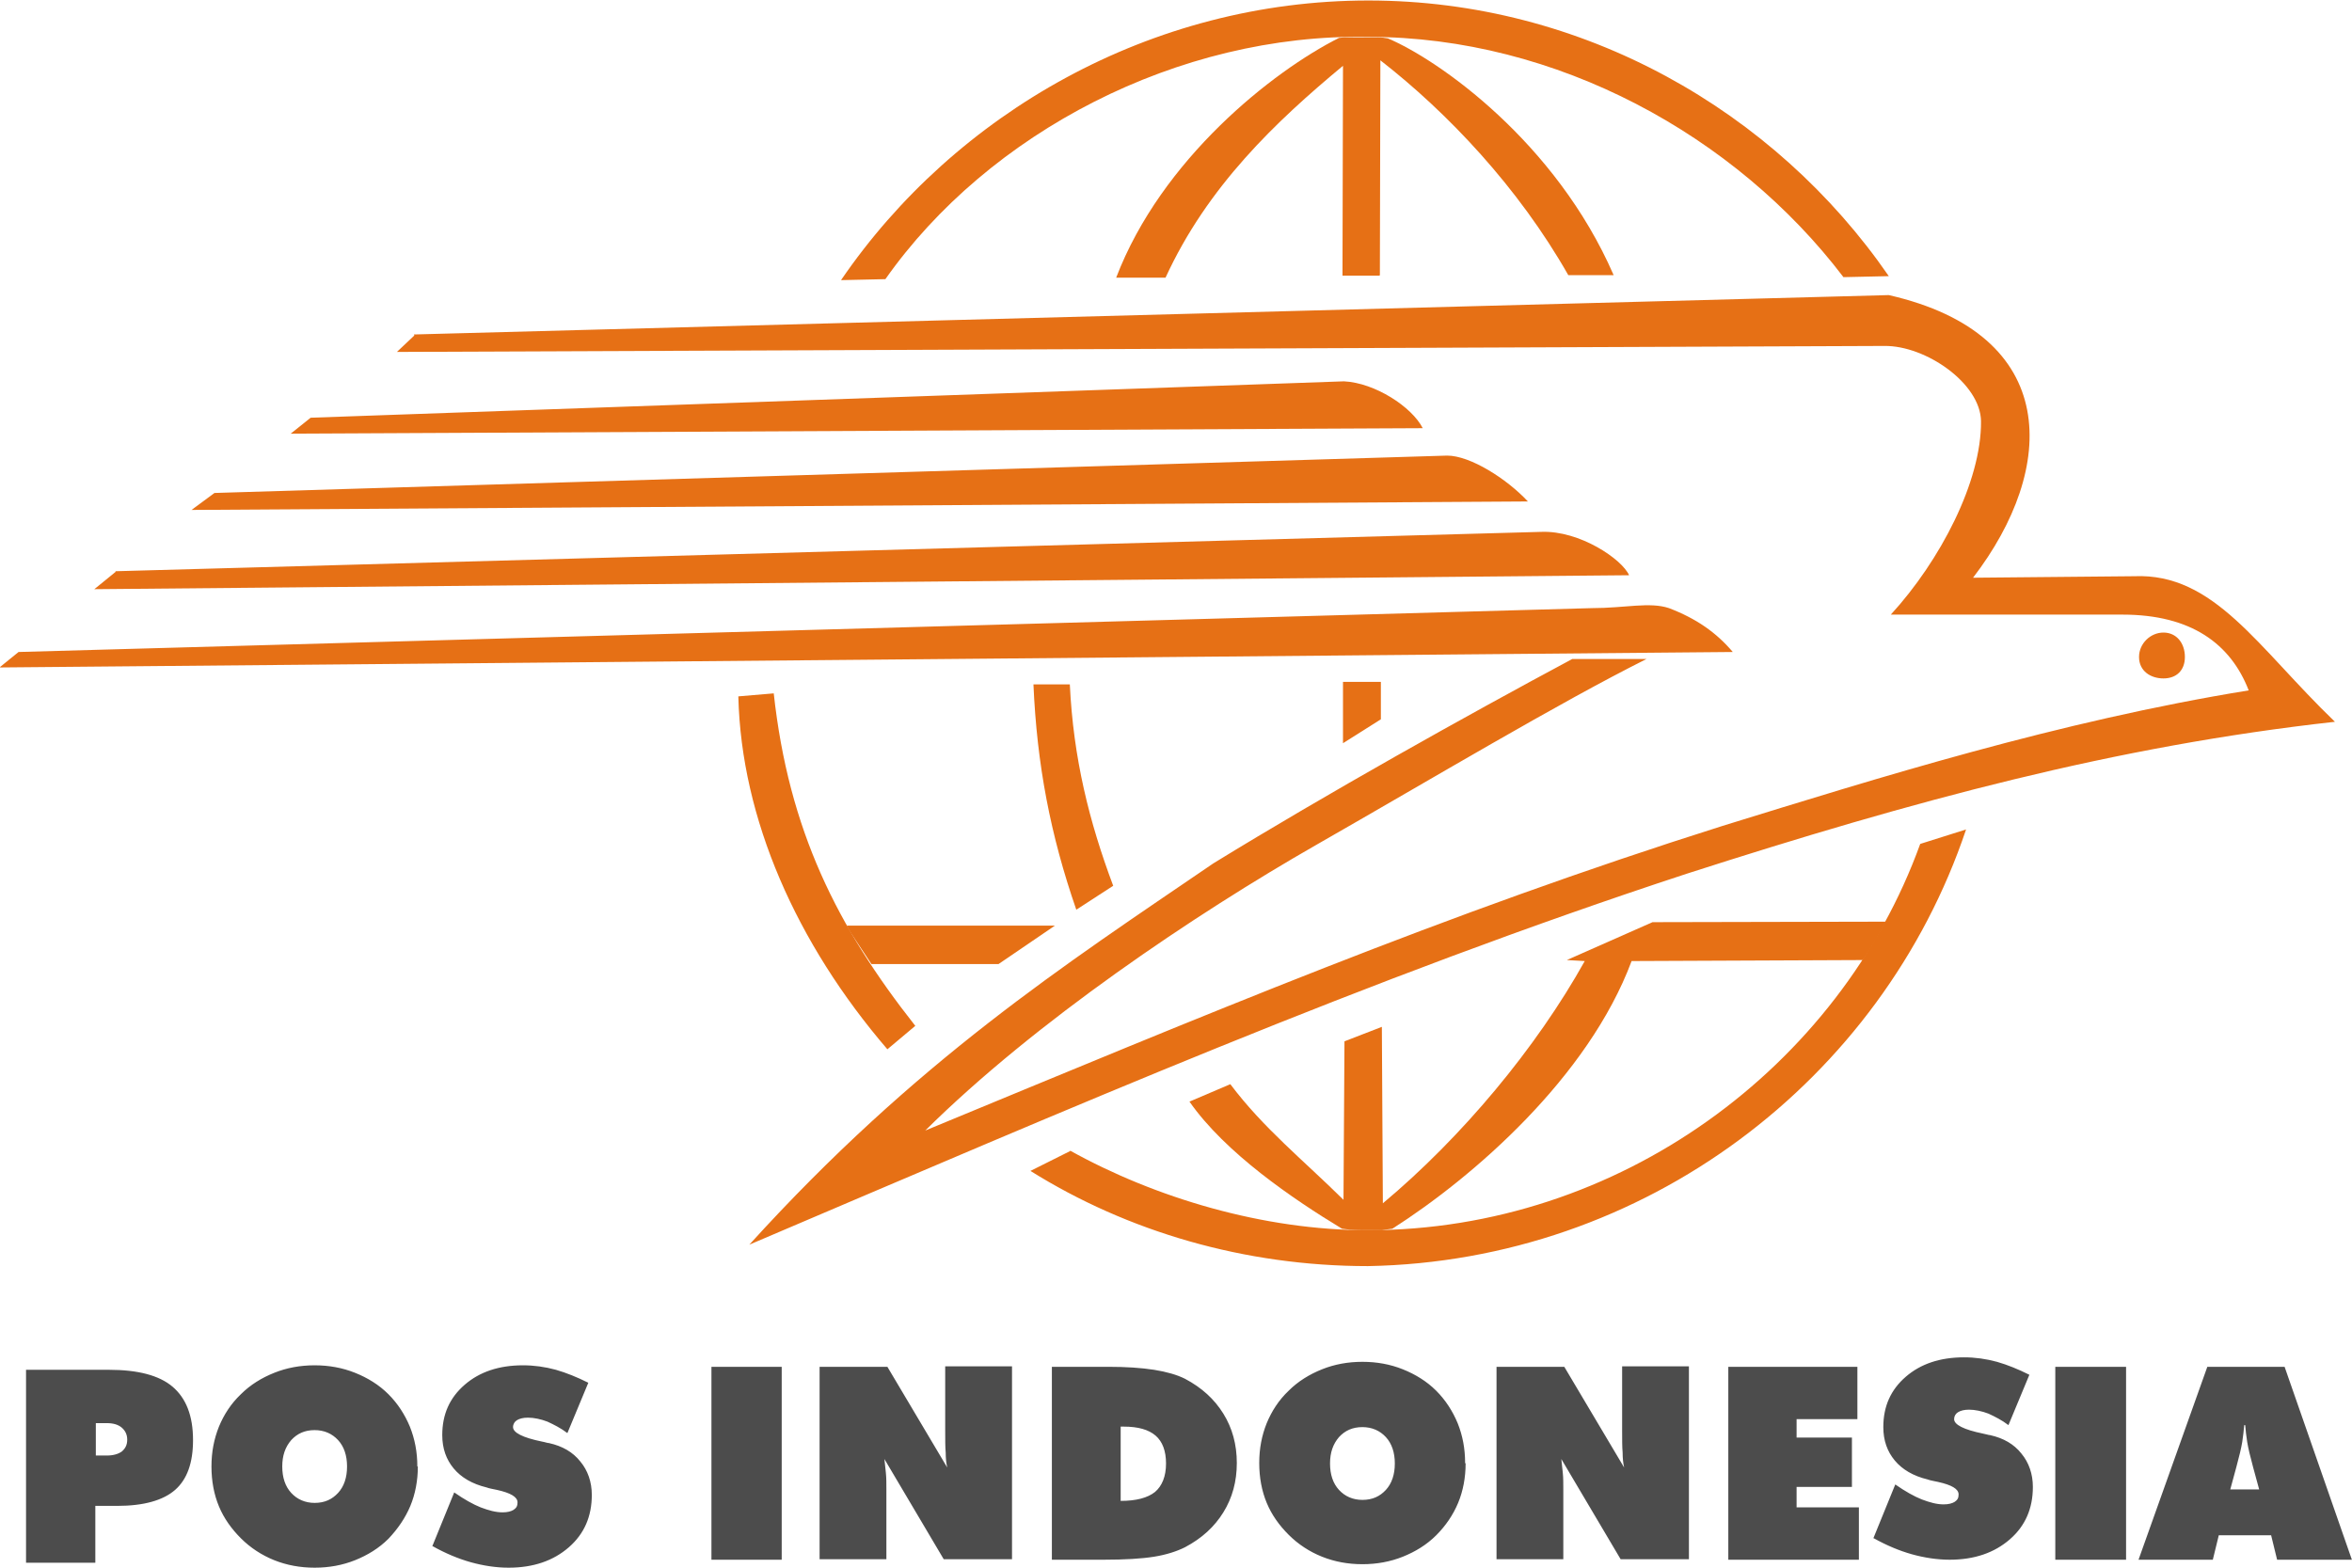 <svg width="141" height="94" viewBox="0 0 141 94" fill="none" xmlns="http://www.w3.org/2000/svg">
<g clip-path="url(#clip0_12_150)">
<path d="M128.203 93.522L132.327 81.955H136.959L140.993 93.522H136.51L136.152 92.057H133.014L132.656 93.522H128.203ZM133.702 89.308H135.435L135.076 87.992C134.897 87.335 134.777 86.827 134.718 86.468C134.658 86.109 134.628 85.781 134.598 85.452H134.538C134.508 85.781 134.478 86.109 134.419 86.468C134.359 86.827 134.239 87.335 134.06 87.992L133.702 89.308ZM123.213 93.522V81.955H127.456V93.522H123.213ZM112.306 92.237L113.62 89.009C114.218 89.427 114.756 89.726 115.204 89.905C115.682 90.085 116.101 90.204 116.519 90.204C116.818 90.204 117.027 90.144 117.177 90.055C117.356 89.935 117.416 89.816 117.416 89.606C117.416 89.278 116.997 89.038 116.19 88.859C115.921 88.799 115.712 88.769 115.563 88.71C114.696 88.501 114.039 88.112 113.591 87.574C113.142 87.036 112.903 86.378 112.903 85.571C112.903 84.316 113.352 83.33 114.248 82.553C115.144 81.775 116.31 81.387 117.744 81.387C118.402 81.387 119.059 81.477 119.717 81.656C120.344 81.835 121.001 82.104 121.659 82.433L120.404 85.452C120.015 85.153 119.597 84.944 119.209 84.764C118.82 84.615 118.402 84.525 118.043 84.525C117.744 84.525 117.535 84.585 117.386 84.675C117.236 84.764 117.147 84.914 117.147 85.093C117.147 85.422 117.714 85.721 118.88 85.96C119.059 85.99 119.209 86.05 119.298 86.05C120.105 86.229 120.733 86.588 121.181 87.156C121.629 87.694 121.868 88.381 121.868 89.158C121.868 90.443 121.42 91.489 120.493 92.296C119.567 93.103 118.372 93.522 116.878 93.522C116.131 93.522 115.354 93.402 114.607 93.193C113.86 92.984 113.083 92.655 112.336 92.237H112.306ZM103.61 93.522V81.955H111.349V85.093H107.704V86.199H111.021V89.158H107.704V90.383H111.439V93.522H103.61ZM89.715 93.522V81.955H93.778L97.364 87.992C97.305 87.723 97.275 87.424 97.275 87.096C97.245 86.767 97.245 86.349 97.245 85.811V81.925H101.249V93.492H97.155L93.599 87.484C93.629 87.753 93.659 88.022 93.689 88.321C93.719 88.62 93.719 88.949 93.719 89.308V93.492H89.715V93.522ZM87.862 87.753C87.862 88.59 87.712 89.397 87.413 90.115C87.115 90.832 86.666 91.489 86.099 92.057C85.531 92.625 84.844 93.044 84.097 93.342C83.35 93.641 82.543 93.791 81.676 93.791C80.809 93.791 80.003 93.641 79.256 93.342C78.508 93.044 77.821 92.595 77.254 92.027C76.686 91.46 76.237 90.832 75.939 90.115C75.64 89.397 75.49 88.59 75.49 87.723C75.49 86.857 75.64 86.079 75.939 85.332C76.237 84.615 76.656 83.957 77.254 83.389C77.821 82.822 78.508 82.403 79.256 82.104C80.003 81.805 80.809 81.656 81.676 81.656C82.543 81.656 83.35 81.805 84.097 82.104C84.844 82.403 85.531 82.822 86.099 83.389C86.666 83.957 87.085 84.615 87.384 85.332C87.683 86.079 87.832 86.857 87.832 87.723L87.862 87.753ZM81.676 89.935C82.274 89.935 82.722 89.726 83.081 89.337C83.439 88.949 83.618 88.411 83.618 87.753C83.618 87.096 83.439 86.558 83.081 86.169C82.722 85.781 82.244 85.571 81.676 85.571C81.078 85.571 80.63 85.781 80.272 86.169C79.913 86.588 79.734 87.096 79.734 87.753C79.734 88.411 79.913 88.949 80.272 89.337C80.63 89.726 81.108 89.935 81.676 89.935ZM63.059 93.522V81.955H66.436C67.512 81.955 68.408 82.015 69.185 82.134C69.932 82.254 70.56 82.433 71.038 82.672C72.054 83.21 72.801 83.898 73.339 84.764C73.877 85.631 74.146 86.618 74.146 87.723C74.146 88.829 73.877 89.816 73.339 90.682C72.801 91.549 72.054 92.237 71.038 92.775C70.56 93.014 69.932 93.223 69.185 93.342C68.438 93.462 67.422 93.522 66.167 93.522H63.119H63.059ZM67.183 89.995C68.109 89.995 68.797 89.816 69.245 89.457C69.663 89.098 69.902 88.53 69.902 87.753C69.902 87.006 69.693 86.438 69.275 86.079C68.856 85.721 68.229 85.541 67.362 85.541H67.183V90.025V89.995ZM49.134 93.522V81.955H53.198L56.784 87.992C56.724 87.723 56.694 87.424 56.694 87.096C56.664 86.767 56.664 86.349 56.664 85.811V81.925H60.669V93.492H56.575L53.019 87.484C53.049 87.753 53.078 88.022 53.108 88.321C53.138 88.62 53.138 88.949 53.138 89.308V93.492H49.134V93.522ZM42.65 93.522V81.955H46.863V93.522H42.65ZM25.915 92.715L27.23 89.487C27.828 89.905 28.366 90.204 28.814 90.383C29.292 90.563 29.71 90.682 30.129 90.682C30.428 90.682 30.637 90.623 30.786 90.533C30.965 90.413 31.025 90.294 31.025 90.085C31.025 89.756 30.607 89.517 29.8 89.337C29.531 89.278 29.322 89.248 29.172 89.188C28.306 88.979 27.648 88.59 27.2 88.052C26.752 87.514 26.513 86.857 26.513 86.05C26.513 84.794 26.961 83.808 27.858 83.031C28.754 82.254 29.92 81.865 31.354 81.865C32.011 81.865 32.669 81.955 33.326 82.134C33.954 82.314 34.611 82.582 35.269 82.911L34.014 85.93C33.625 85.631 33.207 85.422 32.818 85.243C32.43 85.093 32.011 85.004 31.653 85.004C31.354 85.004 31.145 85.063 30.995 85.153C30.846 85.243 30.756 85.392 30.756 85.571C30.756 85.9 31.324 86.199 32.489 86.438C32.669 86.468 32.818 86.528 32.908 86.528C33.715 86.707 34.342 87.066 34.79 87.634C35.239 88.172 35.478 88.859 35.478 89.636C35.478 90.921 35.029 91.968 34.103 92.775C33.177 93.582 31.982 94 30.487 94C29.74 94 28.963 93.88 28.216 93.671C27.469 93.462 26.692 93.133 25.945 92.715H25.915ZM25.049 87.933C25.049 88.769 24.899 89.576 24.601 90.294C24.302 91.011 23.853 91.669 23.286 92.266C22.718 92.834 22.031 93.253 21.284 93.552C20.537 93.85 19.73 94 18.863 94C17.997 94 17.19 93.85 16.443 93.552C15.695 93.253 15.008 92.804 14.441 92.237C13.873 91.669 13.424 91.041 13.126 90.324C12.827 89.606 12.677 88.799 12.677 87.933C12.677 87.066 12.827 86.289 13.126 85.541C13.424 84.824 13.843 84.167 14.441 83.599C15.008 83.031 15.695 82.612 16.443 82.314C17.19 82.015 17.997 81.865 18.863 81.865C19.73 81.865 20.537 82.015 21.284 82.314C22.031 82.612 22.718 83.031 23.286 83.599C23.853 84.167 24.272 84.824 24.571 85.541C24.869 86.289 25.019 87.066 25.019 87.933H25.049ZM18.863 90.115C19.461 90.115 19.909 89.905 20.267 89.517C20.626 89.128 20.805 88.59 20.805 87.933C20.805 87.275 20.626 86.737 20.267 86.349C19.909 85.96 19.431 85.751 18.863 85.751C18.265 85.751 17.817 85.96 17.459 86.349C17.1 86.767 16.921 87.275 16.921 87.933C16.921 88.59 17.1 89.128 17.459 89.517C17.817 89.905 18.295 90.115 18.863 90.115ZM5.745 85.362V87.275H6.402C6.791 87.275 7.089 87.185 7.299 87.036C7.508 86.857 7.627 86.647 7.627 86.319C7.627 86.02 7.508 85.781 7.299 85.601C7.089 85.422 6.791 85.332 6.402 85.332H5.745V85.362ZM1.561 93.701V82.134H6.522C8.255 82.134 9.54 82.463 10.347 83.15C11.153 83.838 11.572 84.884 11.572 86.349C11.572 87.723 11.213 88.71 10.496 89.337C9.779 89.965 8.613 90.294 7.03 90.294H5.715V93.701H1.561Z" fill="#4C4C4C"/>
<path d="M50.778 55.503H63.239L59.862 57.805H52.242L51.017 55.952C50.927 55.802 50.837 55.653 50.778 55.533V55.503ZM111.618 57.566L97.813 57.626C95.213 64.59 88.34 70.567 83.469 73.676C83.2 73.706 83.021 73.736 82.841 73.765C82.573 73.765 82.304 73.765 82.035 73.765C81.646 73.765 81.288 73.765 80.899 73.736C80.78 73.706 80.63 73.706 80.451 73.676C77.493 71.882 73.458 69.133 71.307 66.054L73.757 65.008C75.73 67.638 78.12 69.551 80.541 71.942L80.6 62.438L82.841 61.571L82.901 72.151C87.653 68.176 92.105 62.826 95.004 57.626L93.928 57.566L99.068 55.294L113.053 55.264C112.545 56.221 112.276 56.669 111.678 57.566H111.618ZM82.782 43.13L80.511 44.564V40.888H82.782V43.159V43.13ZM66.735 53.112C65.3 49.286 64.344 45.461 64.135 41.037H61.954C62.163 45.849 62.97 50.064 64.523 54.547L66.735 53.112ZM82.722 16.499L82.752 3.617C86.786 6.755 91.029 11.238 94.018 16.499H96.737C93.27 8.518 86.248 3.587 83.2 2.301C83.021 2.272 82.841 2.242 82.603 2.242C82.393 2.242 82.184 2.242 81.975 2.242C81.497 2.242 81.049 2.242 80.57 2.242C80.481 2.242 80.361 2.272 80.272 2.272C76.297 4.274 69.633 9.535 66.914 16.648H69.873C72.383 11.178 76.477 7.293 80.511 3.945L80.481 16.529H82.692L82.722 16.499Z" fill="#E67015"/>
<path d="M44.263 41.755L46.385 41.575C47.281 49.765 50.18 55.563 54.871 61.511L53.198 62.916C47.73 56.55 44.443 49.077 44.263 41.784V41.755ZM64.165 69.013L61.774 70.209C67.601 73.855 74.624 75.917 82.005 75.917C98.59 75.618 112.814 64.769 117.864 49.735L115.115 50.602C110.274 63.992 97.036 73.765 82.005 73.765C75.73 73.765 69.245 71.823 64.135 68.983L64.165 69.013ZM17.429 26.003L18.624 25.047L80.57 22.865C82.423 22.955 84.635 24.389 85.292 25.674L17.429 26.003ZM12.827 29.56L86.756 27.318C88.131 27.318 90.312 28.693 91.597 30.068L11.482 30.576L12.857 29.56H12.827ZM6.91 34.252L92.404 31.891C94.705 31.802 97.245 33.535 97.663 34.492L5.655 35.328L6.94 34.282L6.91 34.252ZM110.513 16.618C104.058 8.13 93.33 2.212 82.035 2.212C70.62 2.003 59.264 7.95 53.078 16.738L50.419 16.797C57.262 6.785 69.006 0.03 82.035 0.03C94.884 0.03 106.389 6.635 113.232 16.558L110.513 16.618ZM129.697 37.929C130.474 37.929 130.982 38.556 130.982 39.393C130.982 40.2 130.474 40.679 129.697 40.679C128.92 40.679 128.233 40.23 128.233 39.393C128.233 38.586 128.92 37.929 129.697 37.929ZM24.81 20.055L113.232 17.694C123.571 20.055 123.332 28.066 118.282 34.641L127.934 34.551C132.745 34.342 135.345 38.825 139.977 43.279C126.769 44.743 114.756 48.001 101.1 52.395C81.975 58.672 64.225 66.413 44.921 74.632C54.931 63.603 63.806 57.865 72.741 51.767C79.554 47.583 87.951 42.89 94.257 39.513H98.709C93.45 42.143 85.86 46.686 78.957 50.632C71.636 54.816 62.043 61.272 55.469 67.788C72.323 60.824 86.607 54.786 103.251 49.526C112.545 46.656 123.392 43.249 134.807 41.396C133.731 38.616 131.371 36.853 127.247 36.853H113.352C116.31 33.625 118.79 28.872 118.76 25.256C118.73 22.984 115.443 20.713 112.963 20.743L23.794 21.102L24.84 20.115L24.81 20.055ZM0.007 39.991L1.113 39.094L95.422 36.464C97.424 36.464 98.888 36.076 100.054 36.464C101.697 37.092 102.893 37.929 103.879 39.094L0.007 40.021V39.991Z" fill="#E67015"/>
</g>
<defs>
<clipPath id="clip0_12_150">
<rect width="141" height="94" fill="white"/>
</clipPath>
</defs>
</svg>
